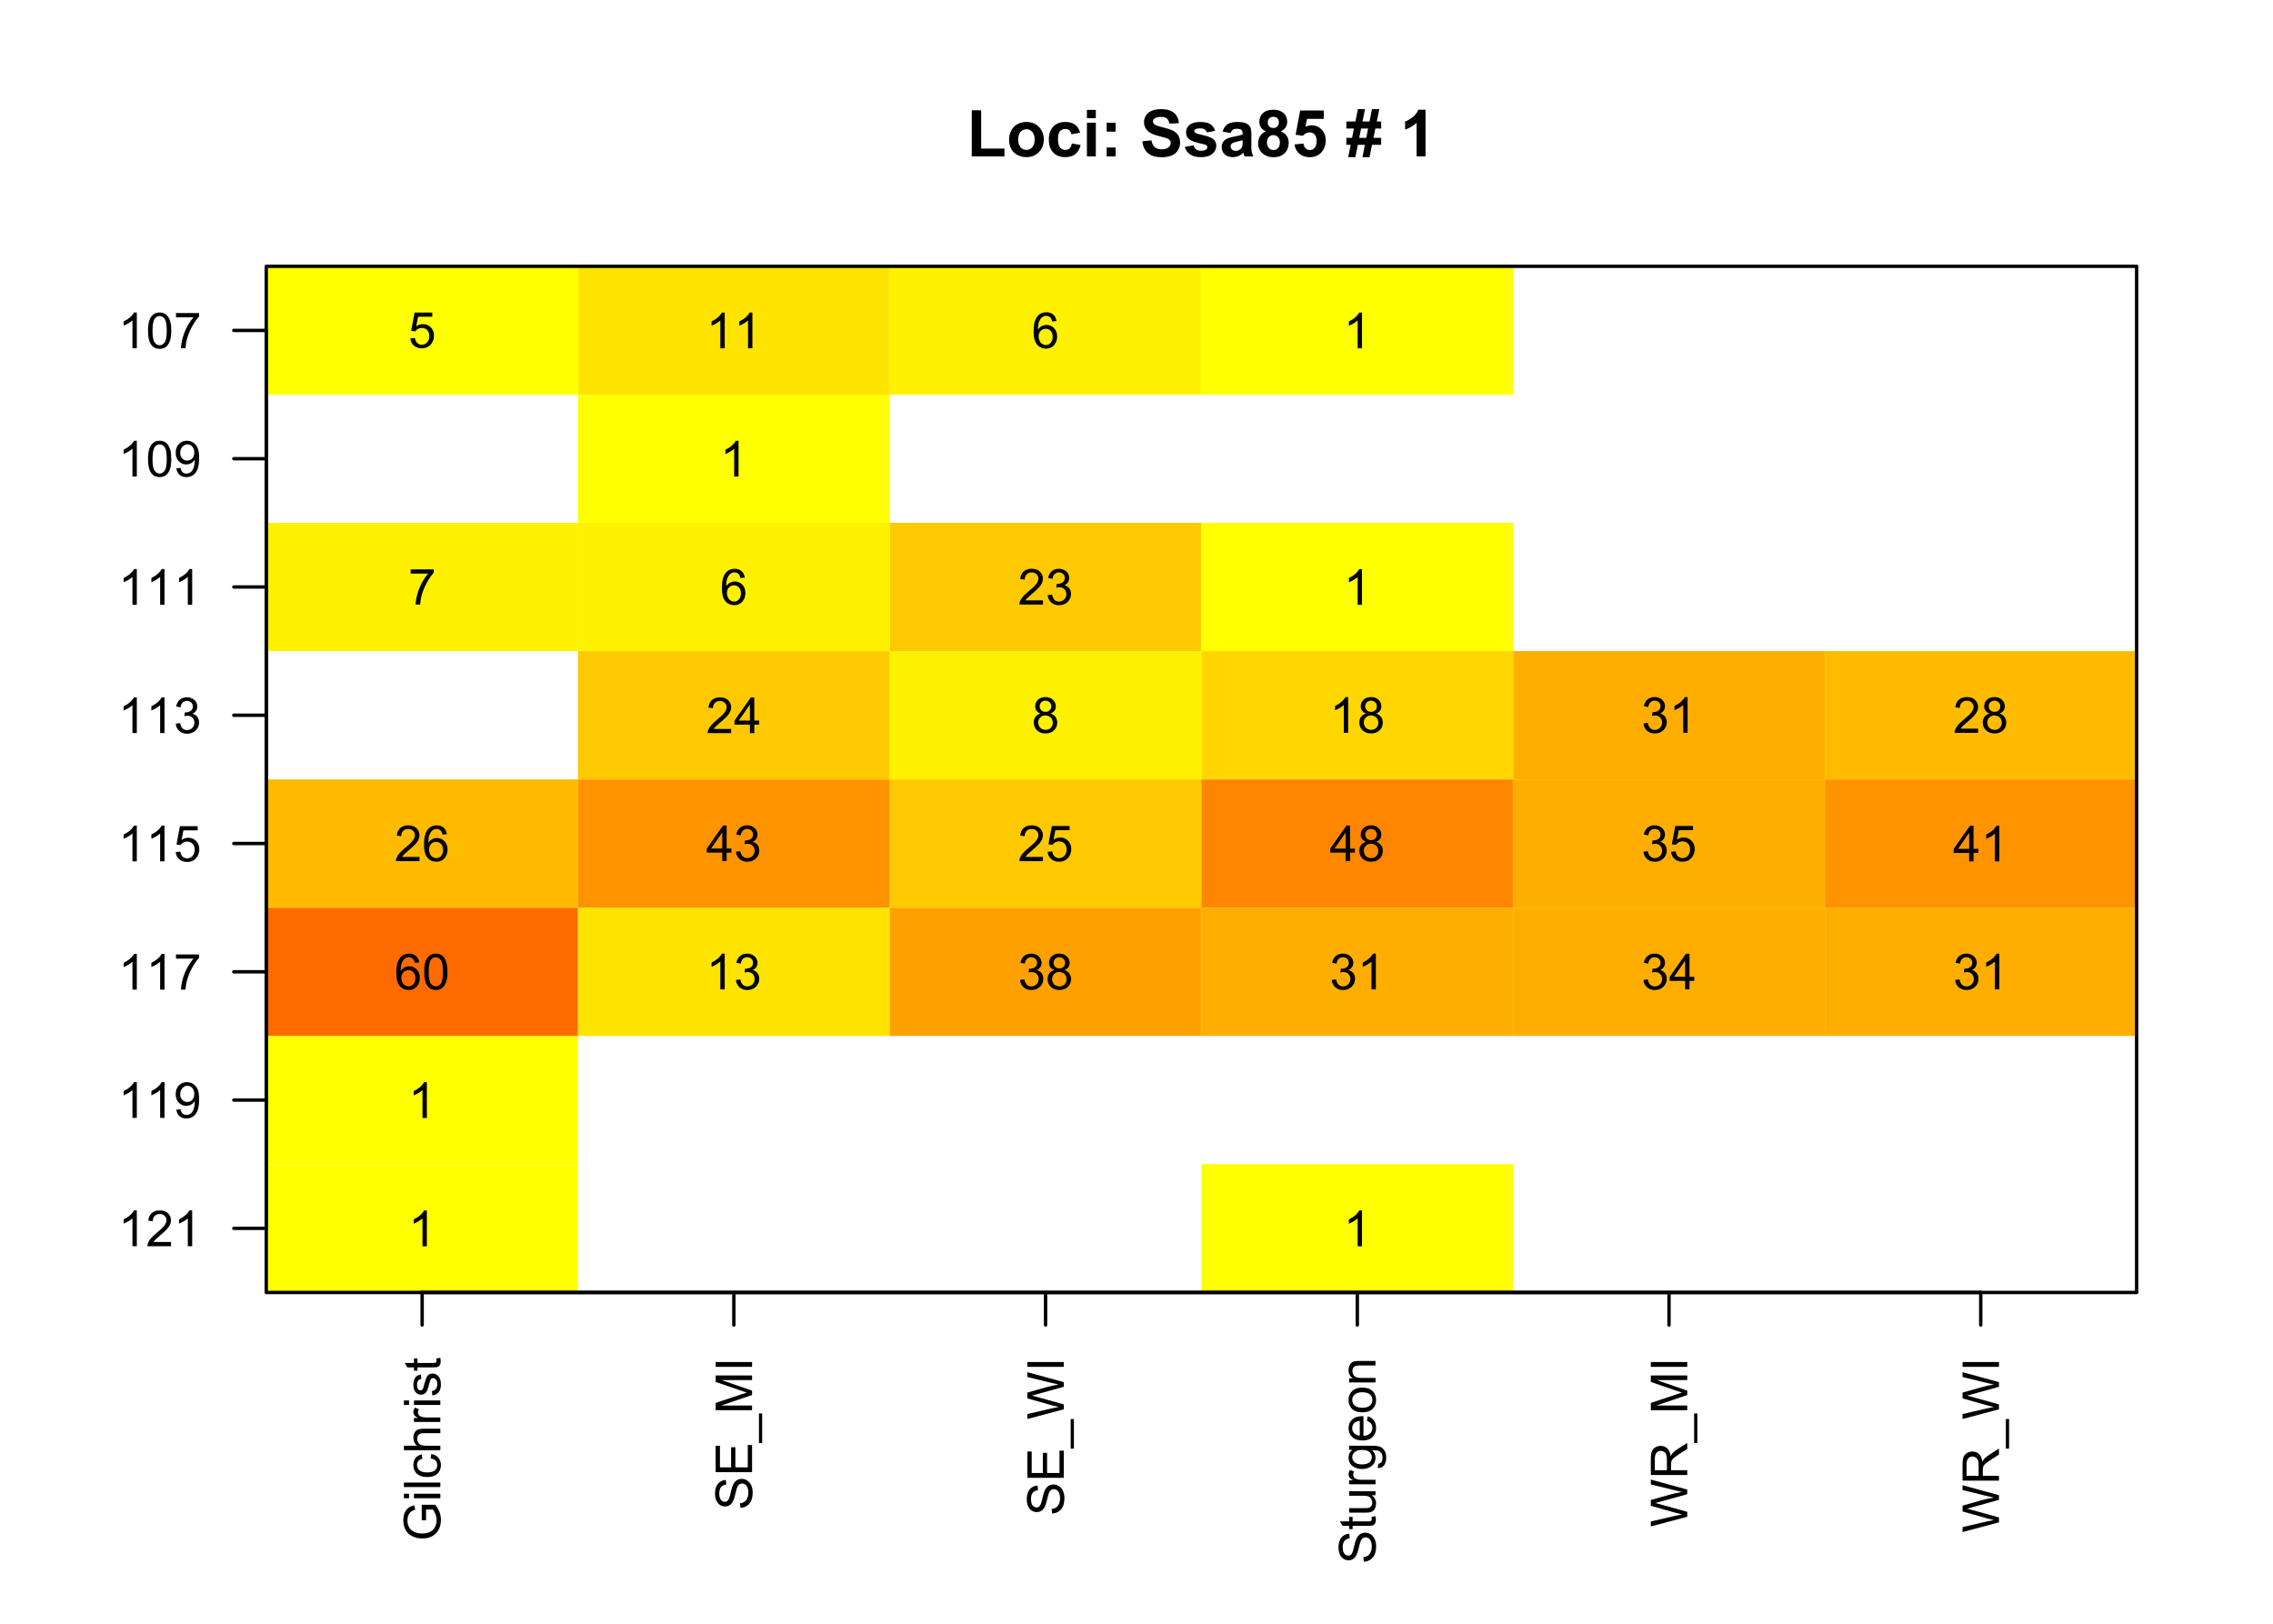 <?xml version="1.0" encoding="UTF-8"?>
<svg xmlns="http://www.w3.org/2000/svg" xmlns:xlink="http://www.w3.org/1999/xlink" width="504pt" height="360pt" viewBox="0 0 504 360" version="1.1">
<defs>
<g>
<symbol overflow="visible" id="glyph0-0">
<path style="stroke:none;" d="M 1.801 0 L 1.801 -9 L 9 -9 L 9 0 Z M 2.023 -0.227 L 8.773 -0.227 L 8.773 -8.773 L 2.023 -8.773 Z M 2.023 -0.227 "/>
</symbol>
<symbol overflow="visible" id="glyph0-1">
<path style="stroke:none;" d="M 1.105 0 L 1.105 -10.223 L 3.184 -10.223 L 3.184 -1.738 L 8.359 -1.738 L 8.359 0 Z M 1.105 0 "/>
</symbol>
<symbol overflow="visible" id="glyph0-2">
<path style="stroke:none;" d="M 0.578 -3.84 C 0.574 -4.492 0.734 -5.129 1.062 -5.742 C 1.383 -6.355 1.84 -6.824 2.434 -7.148 C 3.023 -7.473 3.688 -7.633 4.422 -7.637 C 5.551 -7.633 6.477 -7.266 7.199 -6.535 C 7.918 -5.797 8.277 -4.871 8.281 -3.754 C 8.277 -2.621 7.914 -1.684 7.188 -0.945 C 6.457 -0.203 5.539 0.164 4.438 0.168 C 3.75 0.164 3.098 0.012 2.477 -0.293 C 1.855 -0.602 1.383 -1.055 1.062 -1.652 C 0.734 -2.25 0.574 -2.977 0.578 -3.84 Z M 2.602 -3.734 C 2.602 -2.988 2.777 -2.422 3.129 -2.031 C 3.48 -1.637 3.914 -1.441 4.43 -1.441 C 4.945 -1.441 5.375 -1.637 5.727 -2.031 C 6.07 -2.422 6.246 -2.992 6.25 -3.746 C 6.246 -4.473 6.07 -5.035 5.727 -5.434 C 5.375 -5.824 4.945 -6.023 4.43 -6.027 C 3.914 -6.023 3.48 -5.824 3.129 -5.434 C 2.777 -5.035 2.602 -4.469 2.602 -3.734 Z M 2.602 -3.734 "/>
</symbol>
<symbol overflow="visible" id="glyph0-3">
<path style="stroke:none;" d="M 7.543 -5.258 L 5.598 -4.906 C 5.527 -5.293 5.379 -5.586 5.148 -5.785 C 4.914 -5.98 4.613 -6.082 4.246 -6.082 C 3.75 -6.082 3.355 -5.91 3.066 -5.57 C 2.77 -5.23 2.625 -4.664 2.629 -3.867 C 2.625 -2.98 2.773 -2.352 3.074 -1.988 C 3.371 -1.621 3.77 -1.441 4.273 -1.441 C 4.645 -1.441 4.953 -1.547 5.195 -1.762 C 5.434 -1.973 5.602 -2.34 5.703 -2.863 L 7.645 -2.531 C 7.438 -1.641 7.051 -0.965 6.48 -0.512 C 5.91 -0.059 5.145 0.164 4.184 0.168 C 3.09 0.164 2.219 -0.176 1.57 -0.863 C 0.922 -1.551 0.598 -2.508 0.598 -3.727 C 0.598 -4.957 0.922 -5.914 1.574 -6.605 C 2.223 -7.289 3.105 -7.633 4.219 -7.637 C 5.125 -7.633 5.848 -7.438 6.387 -7.047 C 6.922 -6.652 7.305 -6.055 7.543 -5.258 Z M 7.543 -5.258 "/>
</symbol>
<symbol overflow="visible" id="glyph0-4">
<path style="stroke:none;" d="M 1.035 -8.48 L 1.035 -10.309 L 3.008 -10.309 L 3.008 -8.48 Z M 1.035 0 L 1.035 -7.469 L 3.008 -7.469 L 3.008 0 Z M 1.035 0 "/>
</symbol>
<symbol overflow="visible" id="glyph0-5">
<path style="stroke:none;" d="M 1.414 -5.492 L 1.414 -7.469 L 3.391 -7.469 L 3.391 -5.492 Z M 1.414 0 L 1.414 -1.977 L 3.391 -1.977 L 3.391 0 Z M 1.414 0 "/>
</symbol>
<symbol overflow="visible" id="glyph0-6">
<path style="stroke:none;" d=""/>
</symbol>
<symbol overflow="visible" id="glyph0-7">
<path style="stroke:none;" d="M 0.52 -3.355 L 2.547 -3.551 C 2.664 -2.871 2.91 -2.371 3.285 -2.051 C 3.656 -1.73 4.16 -1.57 4.797 -1.574 C 5.465 -1.57 5.969 -1.711 6.309 -2 C 6.648 -2.281 6.82 -2.613 6.82 -2.996 C 6.82 -3.234 6.746 -3.441 6.605 -3.617 C 6.457 -3.785 6.207 -3.934 5.855 -4.062 C 5.609 -4.145 5.055 -4.297 4.191 -4.516 C 3.07 -4.789 2.289 -5.129 1.844 -5.535 C 1.207 -6.098 0.891 -6.789 0.895 -7.609 C 0.891 -8.129 1.039 -8.617 1.34 -9.078 C 1.633 -9.531 2.062 -9.883 2.625 -10.125 C 3.184 -10.363 3.859 -10.48 4.656 -10.484 C 5.945 -10.48 6.918 -10.199 7.574 -9.633 C 8.227 -9.062 8.57 -8.305 8.605 -7.363 L 6.523 -7.27 C 6.43 -7.797 6.238 -8.18 5.949 -8.414 C 5.652 -8.645 5.215 -8.758 4.633 -8.762 C 4.027 -8.758 3.555 -8.633 3.215 -8.387 C 2.992 -8.223 2.883 -8.012 2.883 -7.75 C 2.883 -7.504 2.984 -7.293 3.191 -7.121 C 3.453 -6.898 4.09 -6.672 5.105 -6.434 C 6.113 -6.191 6.863 -5.941 7.352 -5.691 C 7.832 -5.434 8.211 -5.086 8.488 -4.645 C 8.762 -4.199 8.898 -3.652 8.902 -3.004 C 8.898 -2.41 8.734 -1.855 8.41 -1.344 C 8.078 -0.824 7.613 -0.441 7.016 -0.191 C 6.414 0.059 5.668 0.18 4.773 0.184 C 3.469 0.18 2.469 -0.117 1.77 -0.719 C 1.07 -1.32 0.652 -2.199 0.52 -3.355 Z M 0.52 -3.355 "/>
</symbol>
<symbol overflow="visible" id="glyph0-8">
<path style="stroke:none;" d="M 0.336 -2.129 L 2.32 -2.434 C 2.402 -2.043 2.57 -1.75 2.832 -1.555 C 3.086 -1.352 3.449 -1.254 3.918 -1.258 C 4.426 -1.254 4.809 -1.348 5.07 -1.539 C 5.238 -1.668 5.324 -1.844 5.328 -2.066 C 5.324 -2.215 5.277 -2.34 5.188 -2.441 C 5.086 -2.531 4.867 -2.617 4.527 -2.699 C 2.93 -3.047 1.918 -3.367 1.496 -3.664 C 0.902 -4.062 0.609 -4.625 0.613 -5.344 C 0.609 -5.988 0.863 -6.531 1.379 -6.973 C 1.887 -7.414 2.68 -7.633 3.754 -7.637 C 4.773 -7.633 5.531 -7.469 6.031 -7.137 C 6.523 -6.801 6.867 -6.309 7.059 -5.66 L 5.195 -5.316 C 5.113 -5.602 4.961 -5.824 4.742 -5.98 C 4.516 -6.133 4.199 -6.211 3.789 -6.215 C 3.266 -6.211 2.895 -6.137 2.672 -5.996 C 2.52 -5.891 2.441 -5.758 2.445 -5.598 C 2.441 -5.453 2.508 -5.336 2.645 -5.238 C 2.816 -5.105 3.434 -4.918 4.488 -4.684 C 5.539 -4.441 6.273 -4.148 6.695 -3.805 C 7.105 -3.449 7.312 -2.961 7.312 -2.336 C 7.312 -1.648 7.023 -1.059 6.453 -0.57 C 5.879 -0.078 5.035 0.164 3.918 0.168 C 2.898 0.164 2.094 -0.039 1.5 -0.449 C 0.906 -0.859 0.516 -1.418 0.336 -2.129 Z M 0.336 -2.129 "/>
</symbol>
<symbol overflow="visible" id="glyph0-9">
<path style="stroke:none;" d="M 2.512 -5.188 L 0.719 -5.512 C 0.918 -6.23 1.266 -6.766 1.758 -7.113 C 2.25 -7.461 2.98 -7.633 3.953 -7.637 C 4.832 -7.633 5.488 -7.531 5.918 -7.324 C 6.348 -7.113 6.648 -6.848 6.828 -6.527 C 7 -6.207 7.09 -5.617 7.094 -4.762 L 7.074 -2.453 C 7.07 -1.793 7.102 -1.309 7.168 -1 C 7.227 -0.688 7.348 -0.355 7.523 0 L 5.57 0 C 5.516 -0.129 5.453 -0.32 5.379 -0.582 C 5.344 -0.695 5.32 -0.773 5.309 -0.816 C 4.969 -0.484 4.605 -0.238 4.223 -0.078 C 3.836 0.086 3.426 0.164 2.996 0.168 C 2.223 0.164 1.617 -0.043 1.176 -0.457 C 0.73 -0.871 0.508 -1.398 0.512 -2.039 C 0.508 -2.461 0.609 -2.836 0.812 -3.168 C 1.012 -3.496 1.293 -3.75 1.66 -3.926 C 2.02 -4.102 2.547 -4.254 3.234 -4.387 C 4.156 -4.559 4.793 -4.719 5.152 -4.871 L 5.152 -5.07 C 5.148 -5.445 5.055 -5.719 4.871 -5.883 C 4.68 -6.043 4.328 -6.121 3.812 -6.125 C 3.457 -6.121 3.184 -6.055 2.988 -5.918 C 2.789 -5.777 2.629 -5.531 2.512 -5.188 Z M 5.152 -3.586 C 4.895 -3.5 4.496 -3.398 3.949 -3.285 C 3.402 -3.164 3.043 -3.047 2.875 -2.938 C 2.613 -2.75 2.484 -2.52 2.488 -2.242 C 2.484 -1.965 2.586 -1.727 2.797 -1.523 C 3 -1.32 3.266 -1.219 3.586 -1.223 C 3.941 -1.219 4.281 -1.336 4.605 -1.574 C 4.844 -1.75 5 -1.969 5.078 -2.23 C 5.125 -2.395 5.148 -2.715 5.152 -3.191 Z M 5.152 -3.586 "/>
</symbol>
<symbol overflow="visible" id="glyph0-10">
<path style="stroke:none;" d="M 2.305 -5.562 C 1.789 -5.773 1.418 -6.07 1.191 -6.449 C 0.957 -6.824 0.844 -7.238 0.844 -7.691 C 0.844 -8.457 1.109 -9.094 1.648 -9.598 C 2.18 -10.098 2.945 -10.348 3.938 -10.352 C 4.914 -10.348 5.672 -10.098 6.219 -9.598 C 6.758 -9.094 7.031 -8.457 7.031 -7.691 C 7.031 -7.211 6.906 -6.785 6.656 -6.414 C 6.406 -6.039 6.055 -5.754 5.609 -5.562 C 6.18 -5.328 6.617 -4.992 6.914 -4.555 C 7.211 -4.109 7.359 -3.602 7.363 -3.031 C 7.359 -2.074 7.055 -1.301 6.449 -0.707 C 5.84 -0.113 5.031 0.18 4.027 0.184 C 3.086 0.18 2.309 -0.062 1.688 -0.555 C 0.949 -1.133 0.578 -1.93 0.582 -2.945 C 0.578 -3.5 0.719 -4.012 0.996 -4.48 C 1.273 -4.945 1.707 -5.305 2.305 -5.562 Z M 2.715 -7.551 C 2.711 -7.156 2.824 -6.848 3.047 -6.629 C 3.27 -6.406 3.566 -6.297 3.938 -6.301 C 4.312 -6.297 4.609 -6.41 4.836 -6.633 C 5.059 -6.855 5.172 -7.164 5.176 -7.559 C 5.172 -7.926 5.062 -8.219 4.84 -8.445 C 4.617 -8.664 4.32 -8.777 3.957 -8.781 C 3.574 -8.777 3.273 -8.664 3.051 -8.441 C 2.824 -8.215 2.711 -7.918 2.715 -7.551 Z M 2.531 -3.137 C 2.531 -2.59 2.668 -2.168 2.949 -1.863 C 3.223 -1.559 3.57 -1.406 3.992 -1.406 C 4.398 -1.406 4.738 -1.551 5.004 -1.844 C 5.27 -2.137 5.402 -2.559 5.406 -3.113 C 5.402 -3.594 5.266 -3.984 4.996 -4.277 C 4.723 -4.57 4.379 -4.715 3.965 -4.719 C 3.48 -4.715 3.121 -4.551 2.887 -4.219 C 2.648 -3.883 2.531 -3.52 2.531 -3.137 Z M 2.531 -3.137 "/>
</symbol>
<symbol overflow="visible" id="glyph0-11">
<path style="stroke:none;" d="M 0.641 -2.652 L 2.609 -2.855 C 2.66 -2.406 2.828 -2.055 3.105 -1.797 C 3.383 -1.535 3.699 -1.406 4.062 -1.406 C 4.473 -1.406 4.824 -1.57 5.109 -1.906 C 5.395 -2.238 5.535 -2.746 5.539 -3.426 C 5.535 -4.055 5.395 -4.527 5.113 -4.848 C 4.828 -5.16 4.461 -5.32 4.008 -5.324 C 3.438 -5.32 2.926 -5.07 2.48 -4.57 L 0.879 -4.801 L 1.891 -10.168 L 7.117 -10.168 L 7.117 -8.316 L 3.391 -8.316 L 3.078 -6.566 C 3.516 -6.785 3.969 -6.895 4.43 -6.898 C 5.305 -6.895 6.047 -6.578 6.66 -5.941 C 7.266 -5.301 7.57 -4.473 7.574 -3.461 C 7.57 -2.609 7.324 -1.852 6.836 -1.188 C 6.16 -0.277 5.23 0.176 4.043 0.176 C 3.09 0.176 2.312 -0.078 1.715 -0.59 C 1.113 -1.098 0.754 -1.785 0.641 -2.652 Z M 0.641 -2.652 "/>
</symbol>
<symbol overflow="visible" id="glyph0-12">
<path style="stroke:none;" d="M 1.082 -2.566 L 0.125 -2.566 L 0.125 -4.113 L 1.391 -4.113 L 1.812 -6.188 L 0.125 -6.188 L 0.125 -7.742 L 2.129 -7.742 L 2.688 -10.484 L 4.262 -10.484 L 3.707 -7.742 L 5.258 -7.742 L 5.801 -10.484 L 7.434 -10.484 L 6.871 -7.742 L 7.84 -7.742 L 7.84 -6.188 L 6.555 -6.188 L 6.133 -4.113 L 7.84 -4.113 L 7.84 -2.566 L 5.816 -2.566 L 5.258 0.176 L 3.691 0.176 L 4.234 -2.566 L 2.672 -2.566 L 2.117 0.176 L 0.527 0.176 Z M 3.395 -6.188 L 2.98 -4.113 L 4.543 -4.113 L 4.949 -6.188 Z M 3.395 -6.188 "/>
</symbol>
<symbol overflow="visible" id="glyph0-13">
<path style="stroke:none;" d="M 5.668 0 L 3.691 0 L 3.691 -7.445 C 2.969 -6.77 2.117 -6.27 1.141 -5.949 L 1.141 -7.742 C 1.652 -7.906 2.211 -8.227 2.82 -8.699 C 3.422 -9.168 3.836 -9.719 4.062 -10.352 L 5.668 -10.352 Z M 5.668 0 "/>
</symbol>
<symbol overflow="visible" id="glyph1-0">
<path style="stroke:none;" d="M 0 -1.41 L -7.051 -1.41 L -7.051 -7.051 L 0 -7.051 Z M -0.176 -1.586 L -0.176 -6.875 L -6.875 -6.875 L -6.875 -1.586 Z M -0.176 -1.586 "/>
</symbol>
<symbol overflow="visible" id="glyph1-1">
<path style="stroke:none;" d="M -3.168 -4.648 L -4.113 -4.648 L -4.121 -8.07 L -1.125 -8.07 C -0.703 -7.539 -0.387 -6.996 -0.18 -6.441 C 0.031 -5.879 0.133 -5.309 0.137 -4.727 C 0.133 -3.93 -0.031 -3.207 -0.371 -2.562 C -0.707 -1.91 -1.199 -1.422 -1.844 -1.094 C -2.484 -0.762 -3.203 -0.598 -4 -0.602 C -4.781 -0.598 -5.516 -0.762 -6.199 -1.094 C -6.879 -1.418 -7.383 -1.891 -7.715 -2.512 C -8.043 -3.125 -8.207 -3.836 -8.211 -4.645 C -8.207 -5.227 -8.113 -5.754 -7.926 -6.227 C -7.734 -6.695 -7.473 -7.066 -7.137 -7.336 C -6.801 -7.602 -6.359 -7.805 -5.816 -7.949 L -5.551 -6.984 C -5.957 -6.859 -6.281 -6.707 -6.52 -6.531 C -6.754 -6.348 -6.941 -6.09 -7.086 -5.762 C -7.223 -5.426 -7.293 -5.055 -7.297 -4.648 C -7.293 -4.156 -7.219 -3.734 -7.074 -3.383 C -6.922 -3.023 -6.727 -2.738 -6.488 -2.52 C -6.242 -2.301 -5.977 -2.129 -5.691 -2.012 C -5.188 -1.801 -4.648 -1.699 -4.066 -1.703 C -3.344 -1.699 -2.738 -1.824 -2.258 -2.074 C -1.77 -2.32 -1.41 -2.68 -1.176 -3.156 C -0.938 -3.629 -0.82 -4.133 -0.824 -4.664 C -0.82 -5.125 -0.91 -5.574 -1.09 -6.02 C -1.27 -6.457 -1.461 -6.793 -1.664 -7.023 L -3.168 -7.023 Z M -3.168 -4.648 "/>
</symbol>
<symbol overflow="visible" id="glyph1-2">
<path style="stroke:none;" d="M -6.934 -0.75 L -8.074 -0.75 L -8.074 -1.742 L -6.934 -1.742 Z M 0 -0.75 L -5.848 -0.75 L -5.848 -1.742 L 0 -1.742 Z M 0 -0.75 "/>
</symbol>
<symbol overflow="visible" id="glyph1-3">
<path style="stroke:none;" d="M 0 -0.723 L -8.074 -0.723 L -8.074 -1.715 L 0 -1.715 Z M 0 -0.723 "/>
</symbol>
<symbol overflow="visible" id="glyph1-4">
<path style="stroke:none;" d="M -2.141 -4.559 L -2.016 -5.535 C -1.344 -5.426 -0.816 -5.152 -0.438 -4.715 C -0.059 -4.273 0.129 -3.734 0.133 -3.102 C 0.129 -2.297 -0.129 -1.652 -0.652 -1.168 C -1.172 -0.68 -1.922 -0.438 -2.902 -0.441 C -3.531 -0.438 -4.086 -0.543 -4.559 -0.754 C -5.031 -0.961 -5.387 -1.281 -5.625 -1.711 C -5.859 -2.137 -5.977 -2.602 -5.98 -3.105 C -5.977 -3.738 -5.816 -4.258 -5.5 -4.664 C -5.176 -5.066 -4.719 -5.324 -4.133 -5.441 L -3.98 -4.477 C -4.371 -4.383 -4.668 -4.219 -4.867 -3.988 C -5.066 -3.754 -5.168 -3.473 -5.168 -3.145 C -5.168 -2.641 -4.988 -2.234 -4.629 -1.926 C -4.27 -1.613 -3.703 -1.457 -2.93 -1.461 C -2.141 -1.457 -1.566 -1.609 -1.215 -1.91 C -0.855 -2.211 -0.68 -2.602 -0.684 -3.09 C -0.68 -3.473 -0.797 -3.797 -1.039 -4.062 C -1.273 -4.32 -1.641 -4.488 -2.141 -4.559 Z M -2.141 -4.559 "/>
</symbol>
<symbol overflow="visible" id="glyph1-5">
<path style="stroke:none;" d="M 0 -0.742 L -8.074 -0.742 L -8.074 -1.734 L -5.176 -1.734 C -5.707 -2.195 -5.977 -2.777 -5.98 -3.488 C -5.977 -3.918 -5.891 -4.293 -5.723 -4.613 C -5.551 -4.93 -5.316 -5.16 -5.016 -5.301 C -4.715 -5.438 -4.277 -5.508 -3.707 -5.508 L 0 -5.508 L 0 -4.516 L -3.707 -4.516 C -4.199 -4.512 -4.559 -4.402 -4.789 -4.191 C -5.012 -3.973 -5.125 -3.672 -5.129 -3.281 C -5.125 -2.988 -5.051 -2.711 -4.898 -2.453 C -4.746 -2.191 -4.539 -2.008 -4.277 -1.898 C -4.016 -1.789 -3.656 -1.734 -3.199 -1.734 L 0 -1.734 Z M 0 -0.742 "/>
</symbol>
<symbol overflow="visible" id="glyph1-6">
<path style="stroke:none;" d="M 0 -0.734 L -5.848 -0.734 L -5.848 -1.625 L -4.961 -1.625 C -5.375 -1.848 -5.648 -2.059 -5.781 -2.254 C -5.91 -2.445 -5.977 -2.656 -5.98 -2.891 C -5.977 -3.223 -5.871 -3.562 -5.66 -3.91 L -4.742 -3.57 C -4.883 -3.324 -4.957 -3.082 -4.957 -2.844 C -4.957 -2.621 -4.891 -2.426 -4.762 -2.258 C -4.629 -2.082 -4.449 -1.961 -4.219 -1.891 C -3.867 -1.777 -3.48 -1.723 -3.062 -1.723 L 0 -1.723 Z M 0 -0.734 "/>
</symbol>
<symbol overflow="visible" id="glyph1-7">
<path style="stroke:none;" d="M -1.746 -0.348 L -1.898 -1.328 C -1.508 -1.379 -1.207 -1.531 -0.996 -1.785 C -0.785 -2.035 -0.68 -2.387 -0.684 -2.844 C -0.68 -3.293 -0.773 -3.633 -0.961 -3.855 C -1.145 -4.074 -1.359 -4.184 -1.613 -4.188 C -1.832 -4.184 -2.008 -4.086 -2.141 -3.895 C -2.227 -3.758 -2.34 -3.418 -2.477 -2.879 C -2.66 -2.148 -2.82 -1.645 -2.953 -1.367 C -3.086 -1.086 -3.27 -0.875 -3.512 -0.73 C -3.746 -0.582 -4.008 -0.508 -4.297 -0.512 C -4.555 -0.508 -4.797 -0.57 -5.02 -0.691 C -5.242 -0.809 -5.426 -0.969 -5.574 -1.18 C -5.684 -1.328 -5.781 -1.539 -5.863 -1.809 C -5.938 -2.07 -5.977 -2.355 -5.98 -2.664 C -5.977 -3.121 -5.91 -3.523 -5.781 -3.875 C -5.648 -4.219 -5.469 -4.477 -5.246 -4.641 C -5.016 -4.805 -4.715 -4.918 -4.34 -4.984 L -4.207 -4.016 C -4.508 -3.969 -4.742 -3.844 -4.914 -3.633 C -5.082 -3.422 -5.168 -3.121 -5.168 -2.738 C -5.168 -2.277 -5.09 -1.953 -4.941 -1.762 C -4.785 -1.562 -4.609 -1.465 -4.41 -1.469 C -4.281 -1.465 -4.168 -1.504 -4.066 -1.59 C -3.957 -1.668 -3.867 -1.797 -3.801 -1.973 C -3.762 -2.07 -3.676 -2.363 -3.547 -2.848 C -3.355 -3.547 -3.203 -4.035 -3.086 -4.312 C -2.965 -4.59 -2.793 -4.805 -2.566 -4.965 C -2.34 -5.121 -2.055 -5.203 -1.719 -5.203 C -1.383 -5.203 -1.074 -5.105 -0.785 -4.914 C -0.492 -4.719 -0.266 -4.441 -0.105 -4.078 C 0.051 -3.715 0.129 -3.305 0.133 -2.848 C 0.129 -2.086 -0.027 -1.504 -0.34 -1.109 C -0.656 -0.707 -1.125 -0.453 -1.746 -0.348 Z M -1.746 -0.348 "/>
</symbol>
<symbol overflow="visible" id="glyph1-8">
<path style="stroke:none;" d="M -0.887 -2.906 L -0.012 -3.051 C 0.047 -2.77 0.074 -2.52 0.078 -2.301 C 0.074 -1.938 0.02 -1.66 -0.094 -1.465 C -0.207 -1.266 -0.355 -1.125 -0.543 -1.047 C -0.727 -0.965 -1.117 -0.926 -1.715 -0.926 L -5.078 -0.926 L -5.078 -0.199 L -5.848 -0.199 L -5.848 -0.926 L -7.297 -0.926 L -7.895 -1.91 L -5.848 -1.91 L -5.848 -2.906 L -5.078 -2.906 L -5.078 -1.91 L -1.656 -1.91 C -1.371 -1.91 -1.191 -1.926 -1.113 -1.961 C -1.031 -1.996 -0.965 -2.055 -0.918 -2.133 C -0.867 -2.211 -0.844 -2.324 -0.848 -2.473 C -0.844 -2.582 -0.855 -2.727 -0.887 -2.906 Z M -0.887 -2.906 "/>
</symbol>
<symbol overflow="visible" id="glyph1-9">
<path style="stroke:none;" d="M -2.594 -0.508 L -2.684 -1.516 C -2.277 -1.559 -1.945 -1.668 -1.688 -1.848 C -1.43 -2.02 -1.219 -2.293 -1.059 -2.66 C -0.898 -3.027 -0.82 -3.438 -0.82 -3.898 C -0.82 -4.305 -0.879 -4.664 -1 -4.977 C -1.121 -5.285 -1.289 -5.52 -1.5 -5.676 C -1.711 -5.828 -1.941 -5.906 -2.191 -5.906 C -2.441 -5.906 -2.66 -5.832 -2.855 -5.684 C -3.043 -5.535 -3.203 -5.293 -3.332 -4.957 C -3.414 -4.738 -3.543 -4.258 -3.723 -3.52 C -3.898 -2.773 -4.07 -2.254 -4.23 -1.961 C -4.43 -1.574 -4.68 -1.285 -4.98 -1.098 C -5.277 -0.906 -5.613 -0.812 -5.988 -0.816 C -6.395 -0.812 -6.773 -0.93 -7.129 -1.16 C -7.48 -1.391 -7.75 -1.727 -7.934 -2.176 C -8.117 -2.617 -8.207 -3.113 -8.211 -3.656 C -8.207 -4.254 -8.113 -4.781 -7.922 -5.238 C -7.727 -5.695 -7.441 -6.047 -7.07 -6.293 C -6.695 -6.539 -6.273 -6.672 -5.801 -6.691 L -5.723 -5.668 C -6.23 -5.609 -6.617 -5.426 -6.879 -5.109 C -7.137 -4.789 -7.266 -4.32 -7.27 -3.703 C -7.266 -3.055 -7.148 -2.582 -6.914 -2.285 C -6.676 -1.988 -6.391 -1.84 -6.059 -1.844 C -5.77 -1.84 -5.531 -1.945 -5.344 -2.16 C -5.156 -2.363 -4.961 -2.898 -4.766 -3.77 C -4.566 -4.637 -4.398 -5.234 -4.254 -5.559 C -4.035 -6.023 -3.758 -6.371 -3.426 -6.598 C -3.094 -6.82 -2.711 -6.93 -2.281 -6.934 C -1.848 -6.93 -1.445 -6.809 -1.066 -6.562 C -0.684 -6.316 -0.387 -5.961 -0.18 -5.504 C 0.031 -5.039 0.133 -4.523 0.137 -3.949 C 0.133 -3.215 0.031 -2.602 -0.18 -2.109 C -0.391 -1.617 -0.711 -1.23 -1.141 -0.949 C -1.566 -0.668 -2.051 -0.52 -2.594 -0.508 Z M -2.594 -0.508 "/>
</symbol>
<symbol overflow="visible" id="glyph1-10">
<path style="stroke:none;" d="M 0 -0.891 L -8.074 -0.891 L -8.074 -6.73 L -7.121 -6.73 L -7.121 -1.961 L -4.648 -1.961 L -4.648 -6.426 L -3.703 -6.426 L -3.703 -1.961 L -0.953 -1.961 L -0.953 -6.918 L 0 -6.918 Z M 0 -0.891 "/>
</symbol>
<symbol overflow="visible" id="glyph1-11">
<path style="stroke:none;" d="M 2.242 0.172 L 1.527 0.172 L 1.527 -6.398 L 2.242 -6.398 Z M 2.242 0.172 "/>
</symbol>
<symbol overflow="visible" id="glyph1-12">
<path style="stroke:none;" d="M 0 -0.836 L -8.074 -0.836 L -8.074 -2.445 L -2.355 -4.355 C -1.824 -4.527 -1.426 -4.656 -1.164 -4.742 C -1.453 -4.828 -1.883 -4.973 -2.457 -5.172 L -8.074 -7.105 L -8.074 -8.543 L 0 -8.543 L 0 -7.512 L -6.758 -7.512 L 0 -5.168 L 0 -4.203 L -6.875 -1.867 L 0 -1.867 Z M 0 -0.836 "/>
</symbol>
<symbol overflow="visible" id="glyph1-13">
<path style="stroke:none;" d="M 0 -1.051 L -8.074 -1.051 L -8.074 -2.121 L 0 -2.121 Z M 0 -1.051 "/>
</symbol>
<symbol overflow="visible" id="glyph1-14">
<path style="stroke:none;" d="M 0 -2.281 L -8.074 -0.137 L -8.074 -1.234 L -2.781 -2.461 C -2.223 -2.594 -1.672 -2.707 -1.129 -2.805 C -1.988 -3.008 -2.484 -3.129 -2.621 -3.168 L -8.074 -4.703 L -8.074 -5.992 L -3.988 -7.148 C -2.973 -7.438 -2.02 -7.645 -1.129 -7.777 C -1.637 -7.875 -2.223 -8.012 -2.887 -8.18 L -8.074 -9.445 L -8.074 -10.52 L 0 -8.305 L 0 -7.277 L -6.152 -5.574 C -6.664 -5.426 -6.977 -5.344 -7.098 -5.32 C -6.723 -5.234 -6.41 -5.152 -6.152 -5.082 L 0 -3.371 Z M 0 -2.281 "/>
</symbol>
<symbol overflow="visible" id="glyph1-15">
<path style="stroke:none;" d="M 0 -4.578 L -0.859 -4.578 C -0.199 -4.117 0.129 -3.5 0.133 -2.723 C 0.129 -2.375 0.066 -2.051 -0.066 -1.754 C -0.195 -1.449 -0.363 -1.227 -0.562 -1.086 C -0.762 -0.938 -1.008 -0.836 -1.301 -0.781 C -1.492 -0.738 -1.801 -0.719 -2.227 -0.723 L -5.848 -0.723 L -5.848 -1.715 L -2.605 -1.715 C -2.086 -1.711 -1.738 -1.73 -1.559 -1.773 C -1.297 -1.832 -1.09 -1.965 -0.945 -2.168 C -0.793 -2.371 -0.719 -2.621 -0.723 -2.918 C -0.719 -3.215 -0.797 -3.492 -0.949 -3.758 C -1.102 -4.016 -1.309 -4.199 -1.57 -4.309 C -1.832 -4.414 -2.211 -4.469 -2.715 -4.473 L -5.848 -4.473 L -5.848 -5.465 L 0 -5.465 Z M 0 -4.578 "/>
</symbol>
<symbol overflow="visible" id="glyph1-16">
<path style="stroke:none;" d="M 0.484 -0.562 L 0.629 -1.527 C 0.922 -1.562 1.141 -1.676 1.277 -1.863 C 1.461 -2.105 1.551 -2.441 1.555 -2.871 C 1.551 -3.328 1.461 -3.68 1.277 -3.934 C 1.094 -4.18 0.836 -4.348 0.508 -4.438 C 0.301 -4.484 -0.121 -4.512 -0.766 -4.512 C -0.254 -4.074 0 -3.531 0 -2.891 C 0 -2.082 -0.289 -1.461 -0.871 -1.023 C -1.449 -0.582 -2.145 -0.363 -2.957 -0.363 C -3.512 -0.363 -4.027 -0.461 -4.5 -0.664 C -4.973 -0.863 -5.336 -1.156 -5.594 -1.543 C -5.848 -1.926 -5.977 -2.379 -5.98 -2.898 C -5.977 -3.586 -5.699 -4.156 -5.145 -4.605 L -5.848 -4.605 L -5.848 -5.52 L -0.793 -5.52 C 0.121 -5.52 0.762 -5.426 1.145 -5.238 C 1.52 -5.051 1.82 -4.758 2.043 -4.359 C 2.262 -3.957 2.371 -3.461 2.375 -2.875 C 2.371 -2.176 2.215 -1.613 1.902 -1.184 C 1.586 -0.754 1.113 -0.547 0.484 -0.562 Z M -3.031 -1.383 C -2.258 -1.383 -1.699 -1.535 -1.348 -1.84 C -0.996 -2.145 -0.82 -2.523 -0.82 -2.984 C -0.82 -3.438 -0.992 -3.82 -1.344 -4.129 C -1.691 -4.438 -2.242 -4.594 -2.996 -4.594 C -3.707 -4.594 -4.246 -4.434 -4.613 -4.117 C -4.973 -3.797 -5.156 -3.414 -5.16 -2.969 C -5.156 -2.527 -4.977 -2.152 -4.621 -1.844 C -4.262 -1.535 -3.73 -1.383 -3.031 -1.383 Z M -3.031 -1.383 "/>
</symbol>
<symbol overflow="visible" id="glyph1-17">
<path style="stroke:none;" d="M -1.883 -4.746 L -1.758 -5.773 C -1.156 -5.609 -0.691 -5.312 -0.363 -4.875 C -0.035 -4.438 0.129 -3.879 0.133 -3.199 C 0.129 -2.344 -0.133 -1.664 -0.656 -1.164 C -1.184 -0.66 -1.922 -0.41 -2.875 -0.414 C -3.855 -0.41 -4.617 -0.664 -5.164 -1.172 C -5.703 -1.68 -5.977 -2.336 -5.98 -3.145 C -5.977 -3.922 -5.711 -4.559 -5.18 -5.059 C -4.648 -5.551 -3.898 -5.801 -2.938 -5.805 C -2.875 -5.801 -2.789 -5.801 -2.672 -5.801 L -2.672 -1.438 C -2.027 -1.469 -1.535 -1.652 -1.195 -1.98 C -0.852 -2.309 -0.68 -2.715 -0.684 -3.207 C -0.68 -3.566 -0.773 -3.879 -0.969 -4.137 C -1.156 -4.395 -1.461 -4.598 -1.883 -4.746 Z M -3.488 -1.492 L -3.488 -4.758 C -3.973 -4.711 -4.344 -4.586 -4.594 -4.383 C -4.977 -4.066 -5.168 -3.656 -5.168 -3.156 C -5.168 -2.699 -5.016 -2.316 -4.711 -2.008 C -4.406 -1.695 -3.996 -1.523 -3.488 -1.492 Z M -3.488 -1.492 "/>
</symbol>
<symbol overflow="visible" id="glyph1-18">
<path style="stroke:none;" d="M -2.926 -0.375 C -4.004 -0.375 -4.809 -0.676 -5.332 -1.277 C -5.762 -1.777 -5.977 -2.391 -5.98 -3.117 C -5.977 -3.922 -5.715 -4.578 -5.191 -5.09 C -4.664 -5.598 -3.934 -5.852 -3.008 -5.855 C -2.25 -5.852 -1.66 -5.738 -1.23 -5.516 C -0.797 -5.285 -0.461 -4.957 -0.223 -4.527 C 0.012 -4.094 0.129 -3.625 0.133 -3.117 C 0.129 -2.297 -0.129 -1.633 -0.652 -1.133 C -1.176 -0.625 -1.934 -0.375 -2.926 -0.375 Z M -2.926 -1.395 C -2.172 -1.395 -1.613 -1.555 -1.242 -1.883 C -0.867 -2.207 -0.68 -2.621 -0.684 -3.117 C -0.68 -3.609 -0.867 -4.016 -1.242 -4.344 C -1.617 -4.668 -2.188 -4.832 -2.957 -4.836 C -3.68 -4.832 -4.227 -4.668 -4.602 -4.344 C -4.969 -4.012 -5.156 -3.605 -5.16 -3.117 C -5.156 -2.621 -4.969 -2.207 -4.602 -1.883 C -4.227 -1.555 -3.668 -1.395 -2.926 -1.395 Z M -2.926 -1.395 "/>
</symbol>
<symbol overflow="visible" id="glyph1-19">
<path style="stroke:none;" d="M 0 -0.742 L -5.848 -0.742 L -5.848 -1.637 L -5.02 -1.637 C -5.656 -2.062 -5.977 -2.684 -5.98 -3.496 C -5.977 -3.848 -5.914 -4.172 -5.789 -4.469 C -5.664 -4.762 -5.496 -4.984 -5.293 -5.133 C -5.082 -5.281 -4.84 -5.383 -4.559 -5.441 C -4.375 -5.477 -4.055 -5.496 -3.598 -5.496 L 0 -5.496 L 0 -4.504 L -3.559 -4.504 C -3.957 -4.5 -4.262 -4.461 -4.465 -4.387 C -4.664 -4.309 -4.82 -4.172 -4.941 -3.977 C -5.059 -3.777 -5.121 -3.547 -5.121 -3.289 C -5.121 -2.863 -4.984 -2.5 -4.719 -2.195 C -4.445 -1.887 -3.938 -1.734 -3.195 -1.734 L 0 -1.734 Z M 0 -0.742 "/>
</symbol>
<symbol overflow="visible" id="glyph1-20">
<path style="stroke:none;" d="M 0 -0.887 L -8.074 -0.887 L -8.074 -4.469 C -8.074 -5.184 -8 -5.73 -7.855 -6.109 C -7.711 -6.48 -7.457 -6.781 -7.09 -7.008 C -6.723 -7.23 -6.316 -7.34 -5.871 -7.344 C -5.297 -7.34 -4.812 -7.156 -4.422 -6.785 C -4.027 -6.414 -3.777 -5.84 -3.672 -5.066 C -3.535 -5.348 -3.402 -5.562 -3.273 -5.711 C -2.984 -6.02 -2.625 -6.316 -2.199 -6.598 L 0 -8.004 L 0 -6.66 L -1.68 -5.59 C -2.16 -5.277 -2.531 -5.02 -2.793 -4.816 C -3.047 -4.613 -3.227 -4.434 -3.332 -4.277 C -3.434 -4.117 -3.504 -3.953 -3.547 -3.789 C -3.57 -3.668 -3.586 -3.469 -3.586 -3.195 L -3.586 -1.957 L 0 -1.957 Z M -4.512 -1.957 L -4.512 -4.254 C -4.512 -4.738 -4.559 -5.117 -4.66 -5.398 C -4.758 -5.672 -4.922 -5.883 -5.145 -6.027 C -5.367 -6.168 -5.609 -6.238 -5.871 -6.242 C -6.254 -6.238 -6.566 -6.102 -6.812 -5.824 C -7.059 -5.547 -7.184 -5.109 -7.184 -4.512 L -7.184 -1.957 Z M -4.512 -1.957 "/>
</symbol>
<symbol overflow="visible" id="glyph2-0">
<path style="stroke:none;" d="M 1.379 0 L 1.379 -6.898 L 6.898 -6.898 L 6.898 0 Z M 1.551 -0.172 L 6.727 -0.172 L 6.727 -6.727 L 1.551 -6.727 Z M 1.551 -0.172 "/>
</symbol>
<symbol overflow="visible" id="glyph2-1">
<path style="stroke:none;" d="M 4.113 0 L 3.145 0 L 3.145 -6.184 C 2.906 -5.957 2.598 -5.734 2.223 -5.512 C 1.84 -5.289 1.5 -5.121 1.203 -5.012 L 1.203 -5.953 C 1.742 -6.207 2.219 -6.516 2.625 -6.879 C 3.031 -7.238 3.316 -7.59 3.488 -7.934 L 4.113 -7.934 Z M 4.113 0 "/>
</symbol>
<symbol overflow="visible" id="glyph2-2">
<path style="stroke:none;" d="M 5.559 -0.934 L 5.559 0 L 0.336 0 C 0.324 -0.234 0.363 -0.457 0.449 -0.676 C 0.578 -1.027 0.789 -1.379 1.086 -1.723 C 1.375 -2.066 1.801 -2.465 2.355 -2.922 C 3.215 -3.621 3.793 -4.18 4.098 -4.594 C 4.395 -5.004 4.547 -5.391 4.551 -5.762 C 4.547 -6.145 4.41 -6.469 4.137 -6.734 C 3.863 -6.996 3.504 -7.129 3.062 -7.133 C 2.59 -7.129 2.215 -6.988 1.938 -6.711 C 1.656 -6.426 1.516 -6.039 1.516 -5.547 L 0.516 -5.648 C 0.586 -6.391 0.844 -6.957 1.289 -7.348 C 1.734 -7.738 2.332 -7.934 3.082 -7.934 C 3.84 -7.934 4.438 -7.723 4.883 -7.301 C 5.32 -6.879 5.543 -6.359 5.547 -5.742 C 5.543 -5.422 5.477 -5.109 5.352 -4.809 C 5.219 -4.5 5.004 -4.18 4.707 -3.844 C 4.402 -3.504 3.906 -3.039 3.211 -2.453 C 2.629 -1.961 2.254 -1.629 2.09 -1.457 C 1.922 -1.281 1.785 -1.105 1.684 -0.934 Z M 5.559 -0.934 "/>
</symbol>
<symbol overflow="visible" id="glyph2-3">
<path style="stroke:none;" d="M 0.605 -1.828 L 1.535 -1.914 C 1.613 -1.473 1.762 -1.156 1.988 -0.961 C 2.207 -0.762 2.496 -0.66 2.848 -0.664 C 3.145 -0.66 3.402 -0.73 3.629 -0.867 C 3.852 -1.004 4.039 -1.184 4.184 -1.414 C 4.324 -1.641 4.441 -1.949 4.543 -2.34 C 4.637 -2.723 4.688 -3.121 4.691 -3.527 C 4.688 -3.566 4.684 -3.629 4.684 -3.719 C 4.488 -3.41 4.227 -3.16 3.891 -2.969 C 3.555 -2.773 3.188 -2.676 2.797 -2.68 C 2.141 -2.676 1.59 -2.914 1.137 -3.391 C 0.684 -3.863 0.457 -4.488 0.457 -5.266 C 0.457 -6.066 0.691 -6.711 1.164 -7.199 C 1.637 -7.688 2.23 -7.934 2.941 -7.934 C 3.457 -7.934 3.926 -7.793 4.352 -7.52 C 4.777 -7.238 5.102 -6.844 5.324 -6.336 C 5.543 -5.82 5.652 -5.082 5.656 -4.113 C 5.652 -3.102 5.543 -2.297 5.324 -1.699 C 5.102 -1.102 4.777 -0.645 4.348 -0.336 C 3.914 -0.023 3.406 0.129 2.824 0.133 C 2.207 0.129 1.699 -0.039 1.309 -0.379 C 0.914 -0.719 0.68 -1.203 0.605 -1.828 Z M 4.578 -5.316 C 4.574 -5.871 4.426 -6.312 4.133 -6.641 C 3.832 -6.965 3.477 -7.129 3.062 -7.133 C 2.629 -7.129 2.254 -6.953 1.934 -6.602 C 1.613 -6.246 1.453 -5.789 1.457 -5.234 C 1.453 -4.727 1.605 -4.32 1.91 -4.008 C 2.215 -3.691 2.59 -3.531 3.035 -3.535 C 3.48 -3.531 3.848 -3.691 4.141 -4.008 C 4.43 -4.32 4.574 -4.754 4.578 -5.316 Z M 4.578 -5.316 "/>
</symbol>
<symbol overflow="visible" id="glyph2-4">
<path style="stroke:none;" d="M 0.523 -6.867 L 0.523 -7.801 L 5.637 -7.801 L 5.637 -7.047 C 5.133 -6.508 4.633 -5.797 4.141 -4.91 C 3.645 -4.02 3.262 -3.105 2.996 -2.172 C 2.801 -1.508 2.68 -0.785 2.625 0 L 1.629 0 C 1.637 -0.621 1.758 -1.371 1.992 -2.254 C 2.227 -3.133 2.562 -3.98 3 -4.801 C 3.438 -5.613 3.902 -6.305 4.395 -6.867 Z M 0.523 -6.867 "/>
</symbol>
<symbol overflow="visible" id="glyph2-5">
<path style="stroke:none;" d="M 0.457 -2.07 L 1.477 -2.156 C 1.551 -1.66 1.723 -1.285 2 -1.039 C 2.273 -0.785 2.605 -0.66 2.996 -0.664 C 3.461 -0.66 3.859 -0.836 4.184 -1.191 C 4.504 -1.539 4.664 -2.008 4.668 -2.594 C 4.664 -3.145 4.508 -3.582 4.199 -3.902 C 3.887 -4.223 3.48 -4.383 2.98 -4.383 C 2.664 -4.383 2.383 -4.309 2.133 -4.168 C 1.883 -4.023 1.684 -3.84 1.543 -3.617 L 0.629 -3.734 L 1.395 -7.793 L 5.324 -7.793 L 5.324 -6.867 L 2.172 -6.867 L 1.746 -4.742 C 2.219 -5.07 2.715 -5.238 3.238 -5.238 C 3.926 -5.238 4.508 -4.996 4.984 -4.52 C 5.457 -4.039 5.695 -3.426 5.699 -2.68 C 5.695 -1.961 5.488 -1.344 5.074 -0.824 C 4.566 -0.188 3.871 0.129 2.996 0.133 C 2.273 0.129 1.688 -0.07 1.234 -0.469 C 0.777 -0.871 0.52 -1.402 0.457 -2.07 Z M 0.457 -2.07 "/>
</symbol>
<symbol overflow="visible" id="glyph2-6">
<path style="stroke:none;" d="M 0.465 -2.086 L 1.434 -2.215 C 1.543 -1.664 1.73 -1.266 2 -1.027 C 2.266 -0.781 2.594 -0.66 2.98 -0.664 C 3.434 -0.66 3.82 -0.82 4.137 -1.137 C 4.449 -1.453 4.605 -1.844 4.609 -2.312 C 4.605 -2.754 4.461 -3.121 4.172 -3.414 C 3.879 -3.699 3.508 -3.844 3.062 -3.848 C 2.875 -3.844 2.648 -3.809 2.379 -3.742 L 2.484 -4.594 C 2.547 -4.586 2.598 -4.582 2.641 -4.582 C 3.051 -4.582 3.422 -4.688 3.758 -4.906 C 4.086 -5.117 4.254 -5.449 4.254 -5.902 C 4.254 -6.254 4.133 -6.551 3.891 -6.785 C 3.648 -7.02 3.336 -7.137 2.961 -7.137 C 2.578 -7.137 2.266 -7.016 2.016 -6.781 C 1.766 -6.539 1.602 -6.184 1.531 -5.715 L 0.562 -5.887 C 0.68 -6.535 0.945 -7.039 1.367 -7.398 C 1.785 -7.754 2.309 -7.934 2.938 -7.934 C 3.367 -7.934 3.766 -7.84 4.129 -7.656 C 4.488 -7.469 4.766 -7.215 4.961 -6.898 C 5.152 -6.578 5.25 -6.242 5.25 -5.883 C 5.25 -5.539 5.156 -5.227 4.973 -4.945 C 4.789 -4.664 4.52 -4.441 4.16 -4.281 C 4.629 -4.168 4.992 -3.945 5.25 -3.609 C 5.508 -3.27 5.637 -2.844 5.637 -2.336 C 5.637 -1.645 5.383 -1.059 4.883 -0.578 C 4.375 -0.098 3.742 0.141 2.977 0.141 C 2.281 0.141 1.703 -0.066 1.246 -0.48 C 0.789 -0.895 0.527 -1.43 0.465 -2.086 Z M 0.465 -2.086 "/>
</symbol>
<symbol overflow="visible" id="glyph2-7">
<path style="stroke:none;" d="M 0.457 -3.898 C 0.457 -4.828 0.551 -5.582 0.746 -6.152 C 0.934 -6.723 1.219 -7.16 1.602 -7.469 C 1.977 -7.777 2.457 -7.934 3.035 -7.934 C 3.457 -7.934 3.828 -7.848 4.148 -7.676 C 4.469 -7.504 4.73 -7.258 4.941 -6.938 C 5.148 -6.617 5.312 -6.227 5.434 -5.766 C 5.551 -5.305 5.613 -4.68 5.613 -3.898 C 5.613 -2.969 5.516 -2.223 5.324 -1.652 C 5.133 -1.082 4.848 -0.641 4.469 -0.332 C 4.09 -0.023 3.613 0.129 3.035 0.133 C 2.27 0.129 1.668 -0.141 1.238 -0.684 C 0.715 -1.34 0.457 -2.41 0.457 -3.898 Z M 1.457 -3.898 C 1.453 -2.598 1.605 -1.734 1.91 -1.309 C 2.215 -0.875 2.59 -0.66 3.035 -0.664 C 3.48 -0.66 3.852 -0.875 4.156 -1.309 C 4.457 -1.738 4.609 -2.602 4.613 -3.898 C 4.609 -5.195 4.457 -6.059 4.156 -6.488 C 3.852 -6.914 3.477 -7.129 3.023 -7.133 C 2.578 -7.129 2.223 -6.941 1.957 -6.566 C 1.621 -6.082 1.453 -5.191 1.457 -3.898 Z M 1.457 -3.898 "/>
</symbol>
<symbol overflow="visible" id="glyph2-8">
<path style="stroke:none;" d="M 5.492 -5.969 L 4.527 -5.891 C 4.438 -6.27 4.316 -6.547 4.16 -6.723 C 3.898 -6.996 3.574 -7.137 3.191 -7.137 C 2.879 -7.137 2.609 -7.051 2.379 -6.879 C 2.07 -6.652 1.828 -6.324 1.652 -5.902 C 1.477 -5.473 1.383 -4.863 1.379 -4.074 C 1.609 -4.426 1.895 -4.691 2.234 -4.867 C 2.57 -5.035 2.926 -5.121 3.301 -5.125 C 3.941 -5.121 4.492 -4.883 4.949 -4.41 C 5.402 -3.934 5.629 -3.32 5.633 -2.566 C 5.629 -2.066 5.523 -1.602 5.312 -1.18 C 5.098 -0.75 4.805 -0.426 4.43 -0.203 C 4.055 0.02 3.629 0.129 3.16 0.133 C 2.348 0.129 1.688 -0.164 1.18 -0.758 C 0.664 -1.348 0.41 -2.328 0.414 -3.699 C 0.41 -5.223 0.691 -6.336 1.262 -7.031 C 1.75 -7.633 2.414 -7.934 3.25 -7.934 C 3.871 -7.934 4.379 -7.758 4.777 -7.41 C 5.172 -7.062 5.41 -6.582 5.492 -5.969 Z M 1.531 -2.562 C 1.527 -2.223 1.598 -1.902 1.742 -1.602 C 1.883 -1.293 2.082 -1.062 2.34 -0.902 C 2.59 -0.742 2.859 -0.66 3.145 -0.664 C 3.551 -0.66 3.902 -0.828 4.199 -1.16 C 4.492 -1.488 4.641 -1.938 4.641 -2.508 C 4.641 -3.051 4.492 -3.48 4.203 -3.797 C 3.91 -4.109 3.547 -4.266 3.105 -4.27 C 2.668 -4.266 2.293 -4.109 1.988 -3.797 C 1.68 -3.48 1.527 -3.066 1.531 -2.562 Z M 1.531 -2.562 "/>
</symbol>
<symbol overflow="visible" id="glyph2-9">
<path style="stroke:none;" d="M 1.953 -4.285 C 1.547 -4.43 1.25 -4.641 1.055 -4.914 C 0.859 -5.184 0.762 -5.512 0.766 -5.898 C 0.762 -6.473 0.969 -6.957 1.383 -7.348 C 1.797 -7.738 2.348 -7.934 3.035 -7.934 C 3.723 -7.934 4.277 -7.73 4.699 -7.332 C 5.121 -6.93 5.332 -6.445 5.332 -5.871 C 5.332 -5.504 5.234 -5.184 5.043 -4.914 C 4.848 -4.641 4.555 -4.43 4.168 -4.285 C 4.648 -4.121 5.02 -3.867 5.273 -3.52 C 5.527 -3.164 5.652 -2.742 5.656 -2.258 C 5.652 -1.578 5.414 -1.012 4.938 -0.555 C 4.457 -0.098 3.828 0.129 3.051 0.133 C 2.27 0.129 1.641 -0.098 1.164 -0.559 C 0.684 -1.016 0.445 -1.594 0.449 -2.285 C 0.445 -2.797 0.574 -3.227 0.84 -3.574 C 1.098 -3.922 1.469 -4.156 1.953 -4.285 Z M 1.758 -5.93 C 1.758 -5.555 1.875 -5.246 2.117 -5.012 C 2.355 -4.77 2.668 -4.652 3.055 -4.656 C 3.426 -4.652 3.734 -4.77 3.977 -5.008 C 4.215 -5.242 4.336 -5.531 4.336 -5.875 C 4.336 -6.23 4.211 -6.531 3.965 -6.773 C 3.715 -7.016 3.41 -7.137 3.047 -7.137 C 2.676 -7.137 2.367 -7.016 2.125 -6.781 C 1.879 -6.539 1.758 -6.258 1.758 -5.93 Z M 1.445 -2.281 C 1.441 -2 1.508 -1.734 1.641 -1.477 C 1.773 -1.219 1.969 -1.016 2.227 -0.875 C 2.484 -0.73 2.762 -0.66 3.062 -0.664 C 3.523 -0.66 3.906 -0.809 4.211 -1.109 C 4.512 -1.406 4.664 -1.785 4.664 -2.246 C 4.664 -2.711 4.508 -3.098 4.195 -3.406 C 3.883 -3.707 3.492 -3.859 3.031 -3.863 C 2.57 -3.859 2.191 -3.711 1.895 -3.41 C 1.59 -3.109 1.441 -2.73 1.445 -2.281 Z M 1.445 -2.281 "/>
</symbol>
<symbol overflow="visible" id="glyph2-10">
<path style="stroke:none;" d="M 3.57 0 L 3.57 -1.891 L 0.141 -1.891 L 0.141 -2.781 L 3.746 -7.902 L 4.539 -7.902 L 4.539 -2.781 L 5.605 -2.781 L 5.605 -1.891 L 4.539 -1.891 L 4.539 0 Z M 3.57 -2.781 L 3.57 -6.344 L 1.094 -2.781 Z M 3.57 -2.781 "/>
</symbol>
</g>
<clipPath id="clip1">
  <path d="M 59.039 258 L 129 258 L 129 287 L 59.039 287 Z M 59.039 258 "/>
</clipPath>
<clipPath id="clip2">
  <path d="M 59.039 229 L 129 229 L 129 259 L 59.039 259 Z M 59.039 229 "/>
</clipPath>
<clipPath id="clip3">
  <path d="M 59.039 201 L 129 201 L 129 230 L 59.039 230 Z M 59.039 201 "/>
</clipPath>
<clipPath id="clip4">
  <path d="M 59.039 172 L 129 172 L 129 202 L 59.039 202 Z M 59.039 172 "/>
</clipPath>
<clipPath id="clip5">
  <path d="M 59.039 115 L 129 115 L 129 145 L 59.039 145 Z M 59.039 115 "/>
</clipPath>
<clipPath id="clip6">
  <path d="M 59.039 59.039 L 129 59.039 L 129 88 L 59.039 88 Z M 59.039 59.039 "/>
</clipPath>
<clipPath id="clip7">
  <path d="M 128 59.039 L 198 59.039 L 198 88 L 128 88 Z M 128 59.039 "/>
</clipPath>
<clipPath id="clip8">
  <path d="M 197 59.039 L 267 59.039 L 267 88 L 197 88 Z M 197 59.039 "/>
</clipPath>
<clipPath id="clip9">
  <path d="M 266 59.039 L 336 59.039 L 336 88 L 266 88 Z M 266 59.039 "/>
</clipPath>
</defs>
<g id="surface346">
<rect x="0" y="0" width="504" height="360" style="fill:rgb(100%,100%,100%);fill-opacity:1;stroke:none;"/>
<g style="fill:rgb(0%,0%,0%);fill-opacity:1;">
  <use xlink:href="#glyph0-1" x="214.371" y="34.676"/>
  <use xlink:href="#glyph0-2" x="223.167" y="34.676"/>
  <use xlink:href="#glyph0-3" x="231.963" y="34.676"/>
  <use xlink:href="#glyph0-4" x="239.972" y="34.676"/>
  <use xlink:href="#glyph0-5" x="243.973" y="34.676"/>
  <use xlink:href="#glyph0-6" x="248.768" y="34.676"/>
  <use xlink:href="#glyph0-7" x="252.769" y="34.676"/>
  <use xlink:href="#glyph0-8" x="262.373" y="34.676"/>
  <use xlink:href="#glyph0-9" x="270.382" y="34.676"/>
  <use xlink:href="#glyph0-10" x="278.391" y="34.676"/>
  <use xlink:href="#glyph0-11" x="286.399" y="34.676"/>
  <use xlink:href="#glyph0-6" x="294.408" y="34.676"/>
  <use xlink:href="#glyph0-12" x="298.409" y="34.676"/>
  <use xlink:href="#glyph0-6" x="306.417" y="34.676"/>
  <use xlink:href="#glyph0-13" x="310.418" y="34.676"/>
</g>
<g clip-path="url(#clip1)" clip-rule="nonzero">
<path style=" stroke:none;fill-rule:nonzero;fill:rgb(100%,100%,0%);fill-opacity:1;" d="M 59.039 286.559 L 128.16 286.559 L 128.16 258.117 L 59.039 258.117 Z M 59.039 286.559 "/>
</g>
<g clip-path="url(#clip2)" clip-rule="nonzero">
<path style=" stroke:none;fill-rule:nonzero;fill:rgb(100%,100%,0%);fill-opacity:1;" d="M 59.039 258.121 L 128.16 258.121 L 128.16 229.68 L 59.039 229.68 Z M 59.039 258.121 "/>
</g>
<g clip-path="url(#clip3)" clip-rule="nonzero">
<path style=" stroke:none;fill-rule:nonzero;fill:rgb(100%,41.961%,0%);fill-opacity:1;" d="M 59.039 229.68 L 128.16 229.68 L 128.16 201.238 L 59.039 201.238 Z M 59.039 229.68 "/>
</g>
<g clip-path="url(#clip4)" clip-rule="nonzero">
<path style=" stroke:none;fill-rule:nonzero;fill:rgb(100%,73.333%,0%);fill-opacity:1;" d="M 59.039 201.238 L 128.16 201.238 L 128.16 172.797 L 59.039 172.797 Z M 59.039 201.238 "/>
</g>
<g clip-path="url(#clip5)" clip-rule="nonzero">
<path style=" stroke:none;fill-rule:nonzero;fill:rgb(100%,94.51%,0%);fill-opacity:1;" d="M 59.039 144.359 L 128.16 144.359 L 128.16 115.918 L 59.039 115.918 Z M 59.039 144.359 "/>
</g>
<g clip-path="url(#clip6)" clip-rule="nonzero">
<path style=" stroke:none;fill-rule:nonzero;fill:rgb(100%,100%,0%);fill-opacity:1;" d="M 59.039 87.48 L 128.16 87.48 L 128.16 59.039 L 59.039 59.039 Z M 59.039 87.48 "/>
</g>
<path style=" stroke:none;fill-rule:nonzero;fill:rgb(100%,89.412%,0%);fill-opacity:1;" d="M 128.16 229.68 L 197.281 229.68 L 197.281 201.238 L 128.16 201.238 Z M 128.16 229.68 "/>
<path style=" stroke:none;fill-rule:nonzero;fill:rgb(100%,57.647%,0%);fill-opacity:1;" d="M 128.16 201.238 L 197.281 201.238 L 197.281 172.797 L 128.16 172.797 Z M 128.16 201.238 "/>
<path style=" stroke:none;fill-rule:nonzero;fill:rgb(100%,78.824%,0%);fill-opacity:1;" d="M 128.16 172.801 L 197.281 172.801 L 197.281 144.359 L 128.16 144.359 Z M 128.16 172.801 "/>
<path style=" stroke:none;fill-rule:nonzero;fill:rgb(100%,94.51%,0%);fill-opacity:1;" d="M 128.16 144.359 L 197.281 144.359 L 197.281 115.918 L 128.16 115.918 Z M 128.16 144.359 "/>
<path style=" stroke:none;fill-rule:nonzero;fill:rgb(100%,100%,0%);fill-opacity:1;" d="M 128.16 115.922 L 197.281 115.922 L 197.281 87.48 L 128.16 87.48 Z M 128.16 115.922 "/>
<g clip-path="url(#clip7)" clip-rule="nonzero">
<path style=" stroke:none;fill-rule:nonzero;fill:rgb(100%,89.412%,0%);fill-opacity:1;" d="M 128.16 87.48 L 197.281 87.48 L 197.281 59.039 L 128.16 59.039 Z M 128.16 87.48 "/>
</g>
<path style=" stroke:none;fill-rule:nonzero;fill:rgb(100%,63.137%,0%);fill-opacity:1;" d="M 197.281 229.68 L 266.402 229.68 L 266.402 201.238 L 197.281 201.238 Z M 197.281 229.68 "/>
<path style=" stroke:none;fill-rule:nonzero;fill:rgb(100%,78.824%,0%);fill-opacity:1;" d="M 197.281 201.238 L 266.402 201.238 L 266.402 172.797 L 197.281 172.797 Z M 197.281 201.238 "/>
<path style=" stroke:none;fill-rule:nonzero;fill:rgb(100%,94.51%,0%);fill-opacity:1;" d="M 197.281 172.801 L 266.402 172.801 L 266.402 144.359 L 197.281 144.359 Z M 197.281 172.801 "/>
<path style=" stroke:none;fill-rule:nonzero;fill:rgb(100%,78.824%,0%);fill-opacity:1;" d="M 197.281 144.359 L 266.402 144.359 L 266.402 115.918 L 197.281 115.918 Z M 197.281 144.359 "/>
<g clip-path="url(#clip8)" clip-rule="nonzero">
<path style=" stroke:none;fill-rule:nonzero;fill:rgb(100%,94.51%,0%);fill-opacity:1;" d="M 197.281 87.48 L 266.402 87.48 L 266.402 59.039 L 197.281 59.039 Z M 197.281 87.48 "/>
</g>
<path style=" stroke:none;fill-rule:nonzero;fill:rgb(100%,100%,0%);fill-opacity:1;" d="M 266.398 286.559 L 335.52 286.559 L 335.52 258.117 L 266.398 258.117 Z M 266.398 286.559 "/>
<path style=" stroke:none;fill-rule:nonzero;fill:rgb(100%,68.235%,0%);fill-opacity:1;" d="M 266.398 229.68 L 335.52 229.68 L 335.52 201.238 L 266.398 201.238 Z M 266.398 229.68 "/>
<path style=" stroke:none;fill-rule:nonzero;fill:rgb(100%,52.549%,0%);fill-opacity:1;" d="M 266.398 201.238 L 335.52 201.238 L 335.52 172.797 L 266.398 172.797 Z M 266.398 201.238 "/>
<path style=" stroke:none;fill-rule:nonzero;fill:rgb(100%,83.922%,0%);fill-opacity:1;" d="M 266.398 172.801 L 335.52 172.801 L 335.52 144.359 L 266.398 144.359 Z M 266.398 172.801 "/>
<path style=" stroke:none;fill-rule:nonzero;fill:rgb(100%,100%,0%);fill-opacity:1;" d="M 266.398 144.359 L 335.52 144.359 L 335.52 115.918 L 266.398 115.918 Z M 266.398 144.359 "/>
<g clip-path="url(#clip9)" clip-rule="nonzero">
<path style=" stroke:none;fill-rule:nonzero;fill:rgb(100%,100%,0%);fill-opacity:1;" d="M 266.398 87.48 L 335.52 87.48 L 335.52 59.039 L 266.398 59.039 Z M 266.398 87.48 "/>
</g>
<path style=" stroke:none;fill-rule:nonzero;fill:rgb(100%,68.235%,0%);fill-opacity:1;" d="M 335.52 229.68 L 404.641 229.68 L 404.641 201.238 L 335.52 201.238 Z M 335.52 229.68 "/>
<path style=" stroke:none;fill-rule:nonzero;fill:rgb(100%,68.235%,0%);fill-opacity:1;" d="M 335.52 201.238 L 404.641 201.238 L 404.641 172.797 L 335.52 172.797 Z M 335.52 201.238 "/>
<path style=" stroke:none;fill-rule:nonzero;fill:rgb(100%,68.235%,0%);fill-opacity:1;" d="M 335.52 172.801 L 404.641 172.801 L 404.641 144.359 L 335.52 144.359 Z M 335.52 172.801 "/>
<path style=" stroke:none;fill-rule:nonzero;fill:rgb(100%,68.235%,0%);fill-opacity:1;" d="M 404.641 229.68 L 473.762 229.68 L 473.762 201.238 L 404.641 201.238 Z M 404.641 229.68 "/>
<path style=" stroke:none;fill-rule:nonzero;fill:rgb(100%,57.647%,0%);fill-opacity:1;" d="M 404.641 201.238 L 473.762 201.238 L 473.762 172.797 L 404.641 172.797 Z M 404.641 201.238 "/>
<path style=" stroke:none;fill-rule:nonzero;fill:rgb(100%,73.333%,0%);fill-opacity:1;" d="M 404.641 172.801 L 473.762 172.801 L 473.762 144.359 L 404.641 144.359 Z M 404.641 172.801 "/>
<path style="fill:none;stroke-width:0.75;stroke-linecap:round;stroke-linejoin:round;stroke:rgb(0%,0%,0%);stroke-opacity:1;stroke-miterlimit:10;" d="M 93.602 286.559 L 439.199 286.559 "/>
<path style="fill:none;stroke-width:0.75;stroke-linecap:round;stroke-linejoin:round;stroke:rgb(0%,0%,0%);stroke-opacity:1;stroke-miterlimit:10;" d="M 93.602 286.559 L 93.602 293.762 "/>
<path style="fill:none;stroke-width:0.75;stroke-linecap:round;stroke-linejoin:round;stroke:rgb(0%,0%,0%);stroke-opacity:1;stroke-miterlimit:10;" d="M 162.719 286.559 L 162.719 293.762 "/>
<path style="fill:none;stroke-width:0.75;stroke-linecap:round;stroke-linejoin:round;stroke:rgb(0%,0%,0%);stroke-opacity:1;stroke-miterlimit:10;" d="M 231.84 286.559 L 231.84 293.762 "/>
<path style="fill:none;stroke-width:0.75;stroke-linecap:round;stroke-linejoin:round;stroke:rgb(0%,0%,0%);stroke-opacity:1;stroke-miterlimit:10;" d="M 300.961 286.559 L 300.961 293.762 "/>
<path style="fill:none;stroke-width:0.75;stroke-linecap:round;stroke-linejoin:round;stroke:rgb(0%,0%,0%);stroke-opacity:1;stroke-miterlimit:10;" d="M 370.078 286.559 L 370.078 293.762 "/>
<path style="fill:none;stroke-width:0.75;stroke-linecap:round;stroke-linejoin:round;stroke:rgb(0%,0%,0%);stroke-opacity:1;stroke-miterlimit:10;" d="M 439.199 286.559 L 439.199 293.762 "/>
<g style="fill:rgb(0%,0%,0%);fill-opacity:1;">
  <use xlink:href="#glyph1-1" x="97.637" y="341.695"/>
  <use xlink:href="#glyph1-2" x="97.637" y="332.921"/>
  <use xlink:href="#glyph1-3" x="97.637" y="330.415"/>
  <use xlink:href="#glyph1-4" x="97.637" y="327.909"/>
  <use xlink:href="#glyph1-5" x="97.637" y="322.269"/>
  <use xlink:href="#glyph1-6" x="97.637" y="315.996"/>
  <use xlink:href="#glyph1-2" x="97.637" y="312.24"/>
  <use xlink:href="#glyph1-7" x="97.637" y="309.733"/>
  <use xlink:href="#glyph1-8" x="97.637" y="304.093"/>
</g>
<g style="fill:rgb(0%,0%,0%);fill-opacity:1;">
  <use xlink:href="#glyph1-9" x="166.758" y="334.812"/>
  <use xlink:href="#glyph1-10" x="166.758" y="327.289"/>
  <use xlink:href="#glyph1-11" x="166.758" y="319.765"/>
  <use xlink:href="#glyph1-12" x="166.758" y="313.492"/>
  <use xlink:href="#glyph1-13" x="166.758" y="304.095"/>
</g>
<g style="fill:rgb(0%,0%,0%);fill-opacity:1;">
  <use xlink:href="#glyph1-9" x="235.879" y="336.062"/>
  <use xlink:href="#glyph1-10" x="235.879" y="328.539"/>
  <use xlink:href="#glyph1-11" x="235.879" y="321.015"/>
  <use xlink:href="#glyph1-14" x="235.879" y="314.742"/>
  <use xlink:href="#glyph1-13" x="235.879" y="304.095"/>
</g>
<g style="fill:rgb(0%,0%,0%);fill-opacity:1;">
  <use xlink:href="#glyph1-9" x="304.996" y="346.742"/>
  <use xlink:href="#glyph1-8" x="304.996" y="339.219"/>
  <use xlink:href="#glyph1-15" x="304.996" y="336.085"/>
  <use xlink:href="#glyph1-6" x="304.996" y="329.811"/>
  <use xlink:href="#glyph1-16" x="304.996" y="326.055"/>
  <use xlink:href="#glyph1-17" x="304.996" y="319.781"/>
  <use xlink:href="#glyph1-18" x="304.996" y="313.508"/>
  <use xlink:href="#glyph1-19" x="304.996" y="307.235"/>
</g>
<g style="fill:rgb(0%,0%,0%);fill-opacity:1;">
  <use xlink:href="#glyph1-14" x="374.117" y="338.559"/>
  <use xlink:href="#glyph1-20" x="374.117" y="327.912"/>
  <use xlink:href="#glyph1-11" x="374.117" y="319.766"/>
  <use xlink:href="#glyph1-12" x="374.117" y="313.493"/>
  <use xlink:href="#glyph1-13" x="374.117" y="304.096"/>
</g>
<g style="fill:rgb(0%,0%,0%);fill-opacity:1;">
  <use xlink:href="#glyph1-14" x="443.238" y="339.809"/>
  <use xlink:href="#glyph1-20" x="443.238" y="329.162"/>
  <use xlink:href="#glyph1-11" x="443.238" y="321.016"/>
  <use xlink:href="#glyph1-14" x="443.238" y="314.743"/>
  <use xlink:href="#glyph1-13" x="443.238" y="304.096"/>
</g>
<path style="fill:none;stroke-width:0.75;stroke-linecap:round;stroke-linejoin:round;stroke:rgb(0%,0%,0%);stroke-opacity:1;stroke-miterlimit:10;" d="M 59.039 272.34 L 59.039 73.262 "/>
<path style="fill:none;stroke-width:0.75;stroke-linecap:round;stroke-linejoin:round;stroke:rgb(0%,0%,0%);stroke-opacity:1;stroke-miterlimit:10;" d="M 59.039 272.34 L 51.84 272.34 "/>
<path style="fill:none;stroke-width:0.75;stroke-linecap:round;stroke-linejoin:round;stroke:rgb(0%,0%,0%);stroke-opacity:1;stroke-miterlimit:10;" d="M 59.039 243.898 L 51.84 243.898 "/>
<path style="fill:none;stroke-width:0.75;stroke-linecap:round;stroke-linejoin:round;stroke:rgb(0%,0%,0%);stroke-opacity:1;stroke-miterlimit:10;" d="M 59.039 215.461 L 51.84 215.461 "/>
<path style="fill:none;stroke-width:0.75;stroke-linecap:round;stroke-linejoin:round;stroke:rgb(0%,0%,0%);stroke-opacity:1;stroke-miterlimit:10;" d="M 59.039 187.02 L 51.84 187.02 "/>
<path style="fill:none;stroke-width:0.75;stroke-linecap:round;stroke-linejoin:round;stroke:rgb(0%,0%,0%);stroke-opacity:1;stroke-miterlimit:10;" d="M 59.039 158.578 L 51.84 158.578 "/>
<path style="fill:none;stroke-width:0.75;stroke-linecap:round;stroke-linejoin:round;stroke:rgb(0%,0%,0%);stroke-opacity:1;stroke-miterlimit:10;" d="M 59.039 130.141 L 51.84 130.141 "/>
<path style="fill:none;stroke-width:0.75;stroke-linecap:round;stroke-linejoin:round;stroke:rgb(0%,0%,0%);stroke-opacity:1;stroke-miterlimit:10;" d="M 59.039 101.699 L 51.84 101.699 "/>
<path style="fill:none;stroke-width:0.75;stroke-linecap:round;stroke-linejoin:round;stroke:rgb(0%,0%,0%);stroke-opacity:1;stroke-miterlimit:10;" d="M 59.039 73.262 L 51.84 73.262 "/>
<g style="fill:rgb(0%,0%,0%);fill-opacity:1;">
  <use xlink:href="#glyph2-1" x="26.223" y="276.293"/>
  <use xlink:href="#glyph2-2" x="32.363" y="276.293"/>
  <use xlink:href="#glyph2-1" x="38.502" y="276.293"/>
</g>
<g style="fill:rgb(0%,0%,0%);fill-opacity:1;">
  <use xlink:href="#glyph2-1" x="26.223" y="247.852"/>
  <use xlink:href="#glyph2-1" x="32.363" y="247.852"/>
  <use xlink:href="#glyph2-3" x="38.502" y="247.852"/>
</g>
<g style="fill:rgb(0%,0%,0%);fill-opacity:1;">
  <use xlink:href="#glyph2-1" x="26.223" y="219.41"/>
  <use xlink:href="#glyph2-1" x="32.363" y="219.41"/>
  <use xlink:href="#glyph2-4" x="38.502" y="219.41"/>
</g>
<g style="fill:rgb(0%,0%,0%);fill-opacity:1;">
  <use xlink:href="#glyph2-1" x="26.223" y="190.973"/>
  <use xlink:href="#glyph2-1" x="32.363" y="190.973"/>
  <use xlink:href="#glyph2-5" x="38.502" y="190.973"/>
</g>
<g style="fill:rgb(0%,0%,0%);fill-opacity:1;">
  <use xlink:href="#glyph2-1" x="26.223" y="162.531"/>
  <use xlink:href="#glyph2-1" x="32.363" y="162.531"/>
  <use xlink:href="#glyph2-6" x="38.502" y="162.531"/>
</g>
<g style="fill:rgb(0%,0%,0%);fill-opacity:1;">
  <use xlink:href="#glyph2-1" x="26.223" y="134.09"/>
  <use xlink:href="#glyph2-1" x="32.363" y="134.09"/>
  <use xlink:href="#glyph2-1" x="38.502" y="134.09"/>
</g>
<g style="fill:rgb(0%,0%,0%);fill-opacity:1;">
  <use xlink:href="#glyph2-1" x="26.223" y="105.652"/>
  <use xlink:href="#glyph2-7" x="32.363" y="105.652"/>
  <use xlink:href="#glyph2-3" x="38.502" y="105.652"/>
</g>
<g style="fill:rgb(0%,0%,0%);fill-opacity:1;">
  <use xlink:href="#glyph2-1" x="26.223" y="77.211"/>
  <use xlink:href="#glyph2-7" x="32.363" y="77.211"/>
  <use xlink:href="#glyph2-4" x="38.502" y="77.211"/>
</g>
<path style="fill:none;stroke-width:0.75;stroke-linecap:round;stroke-linejoin:round;stroke:rgb(0%,0%,0%);stroke-opacity:1;stroke-miterlimit:10;" d="M 59.039 286.559 L 473.762 286.559 L 473.762 59.039 L 59.039 59.039 L 59.039 286.559 "/>
<g style="fill:rgb(0%,0%,0%);fill-opacity:1;">
  <use xlink:href="#glyph2-1" x="90.531" y="276.309"/>
</g>
<g style="fill:rgb(0%,0%,0%);fill-opacity:1;">
  <use xlink:href="#glyph2-1" x="297.891" y="276.309"/>
</g>
<g style="fill:rgb(0%,0%,0%);fill-opacity:1;">
  <use xlink:href="#glyph2-1" x="90.531" y="247.867"/>
</g>
<g style="fill:rgb(0%,0%,0%);fill-opacity:1;">
  <use xlink:href="#glyph2-8" x="87.461" y="219.359"/>
  <use xlink:href="#glyph2-7" x="93.601" y="219.359"/>
</g>
<g style="fill:rgb(0%,0%,0%);fill-opacity:1;">
  <use xlink:href="#glyph2-1" x="156.578" y="219.359"/>
  <use xlink:href="#glyph2-6" x="162.718" y="219.359"/>
</g>
<g style="fill:rgb(0%,0%,0%);fill-opacity:1;">
  <use xlink:href="#glyph2-6" x="225.699" y="219.359"/>
  <use xlink:href="#glyph2-9" x="231.839" y="219.359"/>
</g>
<g style="fill:rgb(0%,0%,0%);fill-opacity:1;">
  <use xlink:href="#glyph2-6" x="294.82" y="219.359"/>
  <use xlink:href="#glyph2-1" x="300.96" y="219.359"/>
</g>
<g style="fill:rgb(0%,0%,0%);fill-opacity:1;">
  <use xlink:href="#glyph2-6" x="363.938" y="219.359"/>
  <use xlink:href="#glyph2-10" x="370.077" y="219.359"/>
</g>
<g style="fill:rgb(0%,0%,0%);fill-opacity:1;">
  <use xlink:href="#glyph2-6" x="433.059" y="219.359"/>
  <use xlink:href="#glyph2-1" x="439.199" y="219.359"/>
</g>
<g style="fill:rgb(0%,0%,0%);fill-opacity:1;">
  <use xlink:href="#glyph2-2" x="87.461" y="190.922"/>
  <use xlink:href="#glyph2-8" x="93.601" y="190.922"/>
</g>
<g style="fill:rgb(0%,0%,0%);fill-opacity:1;">
  <use xlink:href="#glyph2-10" x="156.578" y="190.918"/>
  <use xlink:href="#glyph2-6" x="162.718" y="190.918"/>
</g>
<g style="fill:rgb(0%,0%,0%);fill-opacity:1;">
  <use xlink:href="#glyph2-2" x="225.699" y="190.922"/>
  <use xlink:href="#glyph2-5" x="231.839" y="190.922"/>
</g>
<g style="fill:rgb(0%,0%,0%);fill-opacity:1;">
  <use xlink:href="#glyph2-10" x="294.82" y="190.922"/>
  <use xlink:href="#glyph2-9" x="300.96" y="190.922"/>
</g>
<g style="fill:rgb(0%,0%,0%);fill-opacity:1;">
  <use xlink:href="#glyph2-6" x="363.938" y="190.918"/>
  <use xlink:href="#glyph2-5" x="370.077" y="190.918"/>
</g>
<g style="fill:rgb(0%,0%,0%);fill-opacity:1;">
  <use xlink:href="#glyph2-10" x="433.059" y="190.988"/>
  <use xlink:href="#glyph2-1" x="439.199" y="190.988"/>
</g>
<g style="fill:rgb(0%,0%,0%);fill-opacity:1;">
  <use xlink:href="#glyph2-2" x="156.578" y="162.547"/>
  <use xlink:href="#glyph2-10" x="162.718" y="162.547"/>
</g>
<g style="fill:rgb(0%,0%,0%);fill-opacity:1;">
  <use xlink:href="#glyph2-9" x="228.77" y="162.48"/>
</g>
<g style="fill:rgb(0%,0%,0%);fill-opacity:1;">
  <use xlink:href="#glyph2-1" x="294.82" y="162.48"/>
  <use xlink:href="#glyph2-9" x="300.96" y="162.48"/>
</g>
<g style="fill:rgb(0%,0%,0%);fill-opacity:1;">
  <use xlink:href="#glyph2-6" x="363.938" y="162.477"/>
  <use xlink:href="#glyph2-1" x="370.077" y="162.477"/>
</g>
<g style="fill:rgb(0%,0%,0%);fill-opacity:1;">
  <use xlink:href="#glyph2-2" x="433.059" y="162.48"/>
  <use xlink:href="#glyph2-9" x="439.199" y="162.48"/>
</g>
<g style="fill:rgb(0%,0%,0%);fill-opacity:1;">
  <use xlink:href="#glyph2-4" x="90.531" y="134.039"/>
</g>
<g style="fill:rgb(0%,0%,0%);fill-opacity:1;">
  <use xlink:href="#glyph2-8" x="159.648" y="134.039"/>
</g>
<g style="fill:rgb(0%,0%,0%);fill-opacity:1;">
  <use xlink:href="#glyph2-2" x="225.699" y="134.039"/>
  <use xlink:href="#glyph2-6" x="231.839" y="134.039"/>
</g>
<g style="fill:rgb(0%,0%,0%);fill-opacity:1;">
  <use xlink:href="#glyph2-1" x="297.891" y="134.109"/>
</g>
<g style="fill:rgb(0%,0%,0%);fill-opacity:1;">
  <use xlink:href="#glyph2-1" x="159.648" y="105.668"/>
</g>
<g style="fill:rgb(0%,0%,0%);fill-opacity:1;">
  <use xlink:href="#glyph2-5" x="90.531" y="77.09"/>
</g>
<g style="fill:rgb(0%,0%,0%);fill-opacity:1;">
  <use xlink:href="#glyph2-1" x="156.578" y="77.227"/>
  <use xlink:href="#glyph2-1" x="162.718" y="77.227"/>
</g>
<g style="fill:rgb(0%,0%,0%);fill-opacity:1;">
  <use xlink:href="#glyph2-8" x="228.77" y="77.16"/>
</g>
<g style="fill:rgb(0%,0%,0%);fill-opacity:1;">
  <use xlink:href="#glyph2-1" x="297.891" y="77.227"/>
</g>
</g>
</svg>
